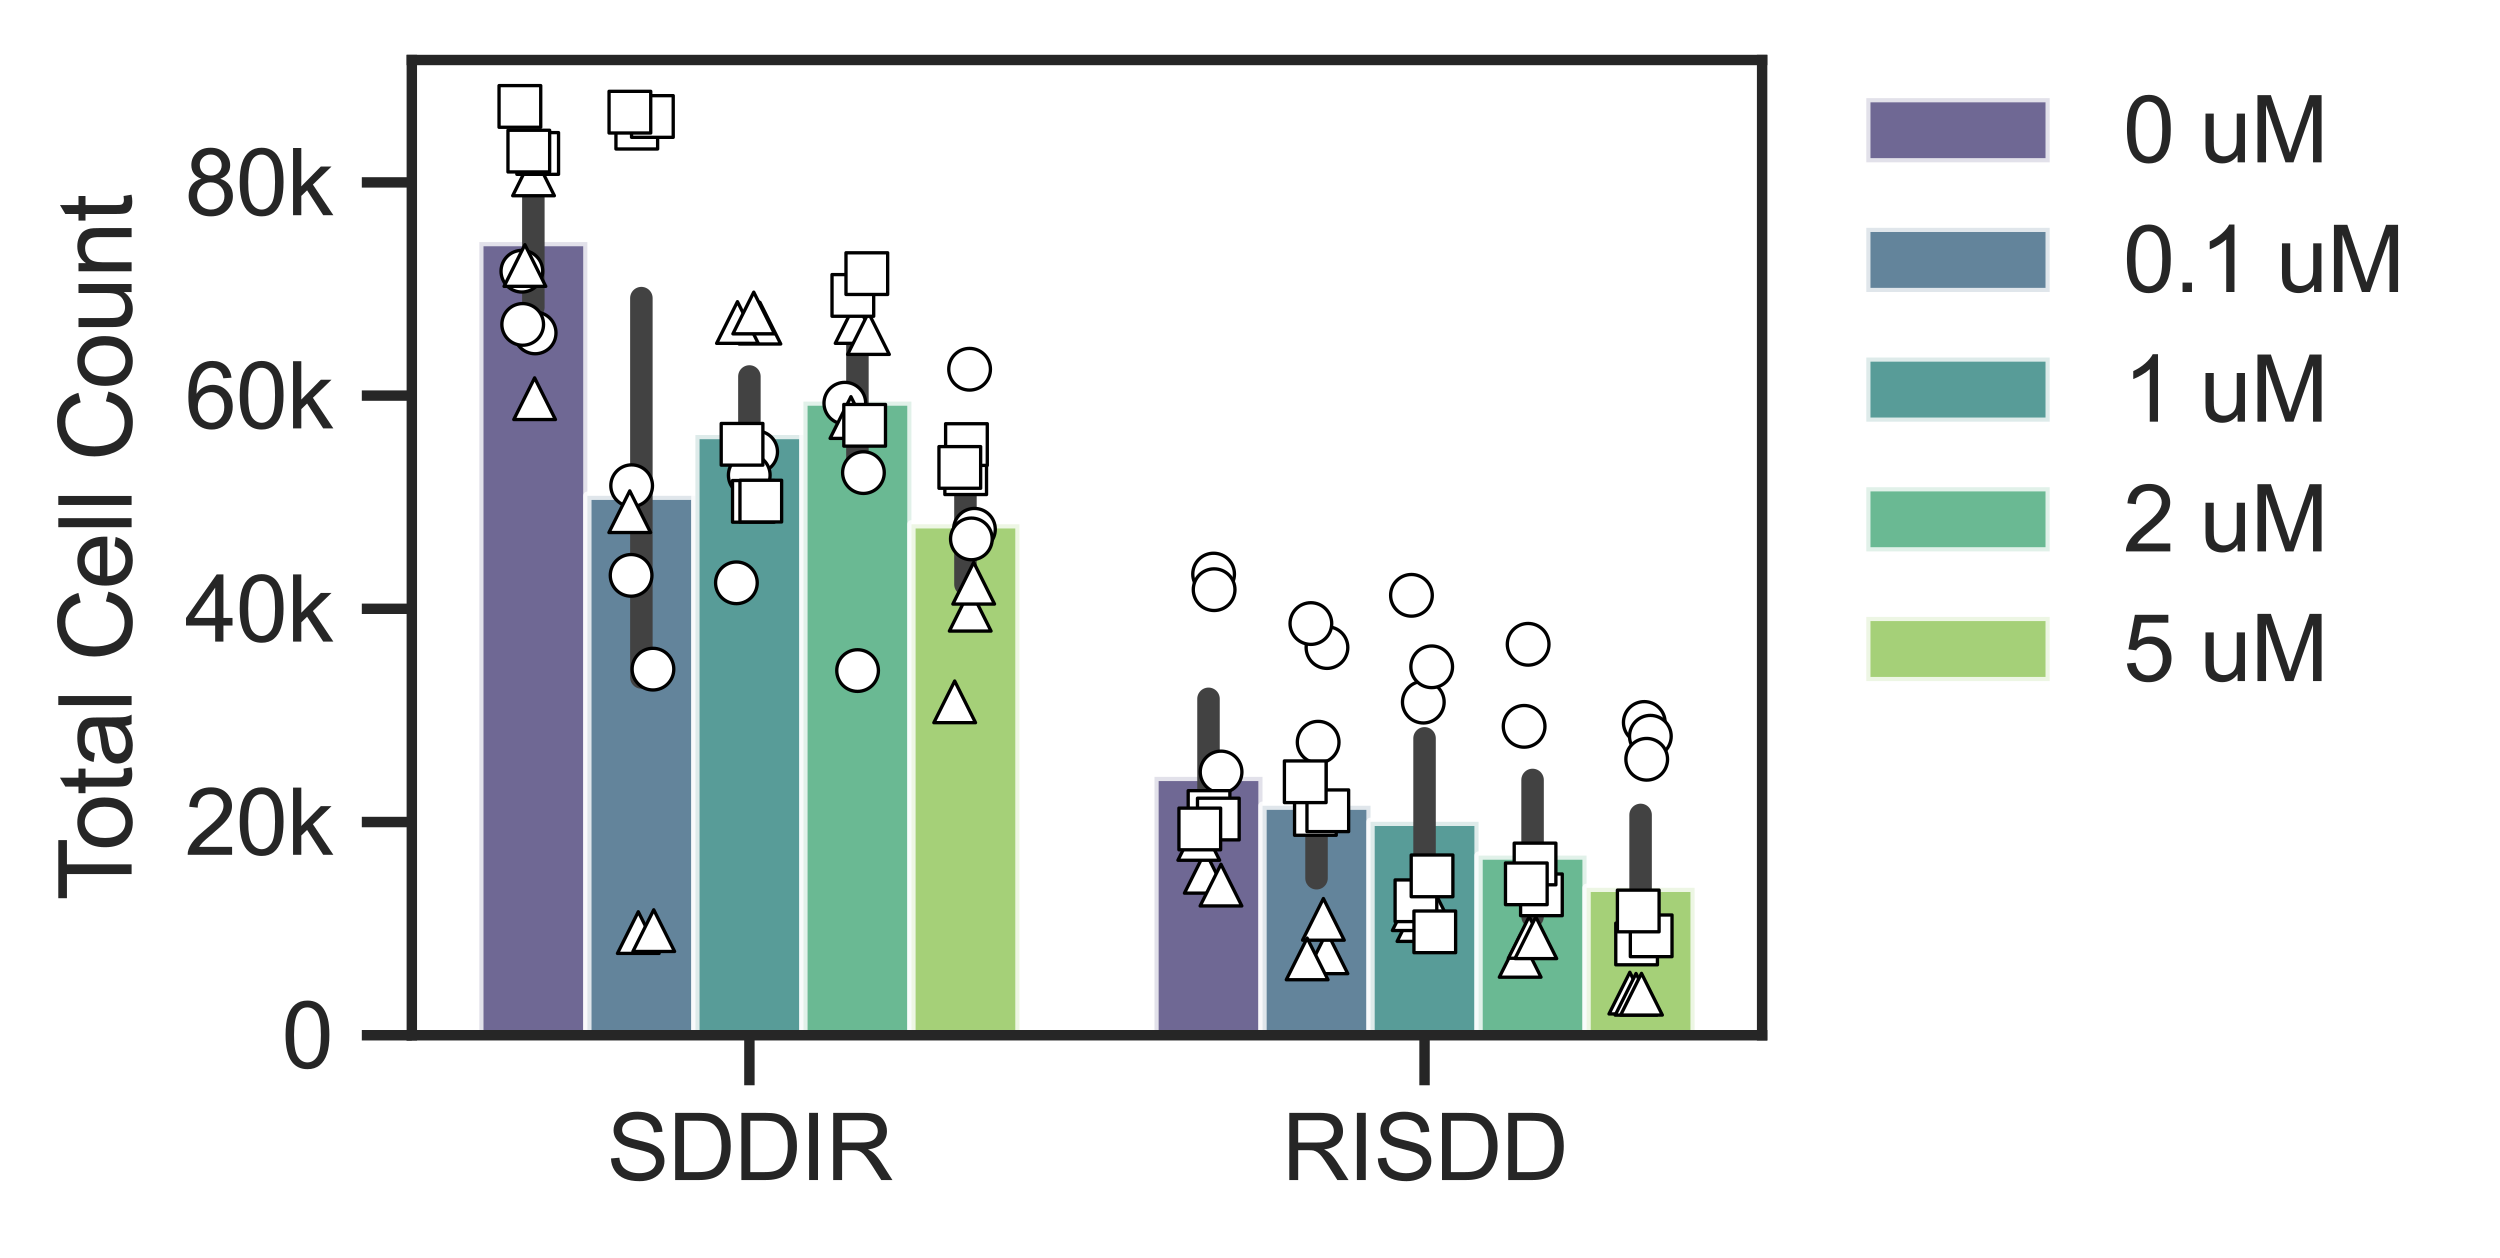 <?xml version="1.0" encoding="utf-8" standalone="no"?>
<!DOCTYPE svg PUBLIC "-//W3C//DTD SVG 1.1//EN"
  "http://www.w3.org/Graphics/SVG/1.1/DTD/svg11.dtd">
<svg xmlns:xlink="http://www.w3.org/1999/xlink" width="299.934pt" height="150.96pt" viewBox="0 0 299.934 150.96" xmlns="http://www.w3.org/2000/svg" version="1.1">
 <defs>
  <style type="text/css">*{stroke-linejoin: round; stroke-linecap: butt}</style>
 </defs>
 <g id="figure_1">
  <g id="patch_1">
   <path d="M 0 150.96 
L 299.934 150.96 
L 299.934 0 
L 0 0 
z
" style="fill: #ffffff"/>
  </g>
  <g id="axes_1">
   <g id="patch_2">
    <path d="M 49.408 124.2 
L 211.408 124.2 
L 211.408 7.2 
L 49.408 7.2 
z
" style="fill: #ffffff"/>
   </g>
   <g id="matplotlib.axis_1">
    <g id="xtick_1">
     <g id="line2d_1">
      <defs>
       <path id="m013e855077" d="M 0 0 
L 0 6 
" style="stroke: #262626; stroke-width: 1.25"/>
      </defs>
      <g>
       <use xlink:href="#m013e855077" x="89.908" y="124.2" style="fill: #262626; stroke: #262626; stroke-width: 1.25"/>
      </g>
     </g>
     <g id="text_1">
      <!-- SDDIR -->
      <g style="fill: #262626" transform="translate(72.796 141.574) scale(0.11 -0.11)">
       <defs>
        <path id="ArialMT-53" d="M 288 1472 
L 859 1522 
Q 900 1178 1048 958 
Q 1197 738 1509 602 
Q 1822 466 2213 466 
Q 2559 466 2825 569 
Q 3091 672 3220 851 
Q 3350 1031 3350 1244 
Q 3350 1459 3225 1620 
Q 3100 1781 2813 1891 
Q 2628 1963 1997 2114 
Q 1366 2266 1113 2400 
Q 784 2572 623 2826 
Q 463 3081 463 3397 
Q 463 3744 659 4045 
Q 856 4347 1234 4503 
Q 1613 4659 2075 4659 
Q 2584 4659 2973 4495 
Q 3363 4331 3572 4012 
Q 3781 3694 3797 3291 
L 3216 3247 
Q 3169 3681 2898 3903 
Q 2628 4125 2100 4125 
Q 1550 4125 1298 3923 
Q 1047 3722 1047 3438 
Q 1047 3191 1225 3031 
Q 1400 2872 2139 2705 
Q 2878 2538 3153 2413 
Q 3553 2228 3743 1945 
Q 3934 1663 3934 1294 
Q 3934 928 3725 604 
Q 3516 281 3123 101 
Q 2731 -78 2241 -78 
Q 1619 -78 1198 103 
Q 778 284 539 648 
Q 300 1013 288 1472 
z
" transform="scale(0.016)"/>
        <path id="ArialMT-44" d="M 494 0 
L 494 4581 
L 2072 4581 
Q 2606 4581 2888 4516 
Q 3281 4425 3559 4188 
Q 3922 3881 4101 3404 
Q 4281 2928 4281 2316 
Q 4281 1794 4159 1391 
Q 4038 988 3847 723 
Q 3656 459 3429 307 
Q 3203 156 2883 78 
Q 2563 0 2147 0 
L 494 0 
z
M 1100 541 
L 2078 541 
Q 2531 541 2789 625 
Q 3047 709 3200 863 
Q 3416 1078 3536 1442 
Q 3656 1806 3656 2325 
Q 3656 3044 3420 3430 
Q 3184 3816 2847 3947 
Q 2603 4041 2063 4041 
L 1100 4041 
L 1100 541 
z
" transform="scale(0.016)"/>
        <path id="ArialMT-49" d="M 597 0 
L 597 4581 
L 1203 4581 
L 1203 0 
L 597 0 
z
" transform="scale(0.016)"/>
        <path id="ArialMT-52" d="M 503 0 
L 503 4581 
L 2534 4581 
Q 3147 4581 3465 4457 
Q 3784 4334 3975 4021 
Q 4166 3709 4166 3331 
Q 4166 2844 3850 2509 
Q 3534 2175 2875 2084 
Q 3116 1969 3241 1856 
Q 3506 1613 3744 1247 
L 4541 0 
L 3778 0 
L 3172 953 
Q 2906 1366 2734 1584 
Q 2563 1803 2427 1890 
Q 2291 1978 2150 2013 
Q 2047 2034 1813 2034 
L 1109 2034 
L 1109 0 
L 503 0 
z
M 1109 2559 
L 2413 2559 
Q 2828 2559 3062 2645 
Q 3297 2731 3419 2920 
Q 3541 3109 3541 3331 
Q 3541 3656 3305 3865 
Q 3069 4075 2559 4075 
L 1109 4075 
L 1109 2559 
z
" transform="scale(0.016)"/>
       </defs>
       <use xlink:href="#ArialMT-53"/>
       <use xlink:href="#ArialMT-44" transform="translate(66.699 0)"/>
       <use xlink:href="#ArialMT-44" transform="translate(138.916 0)"/>
       <use xlink:href="#ArialMT-49" transform="translate(211.133 0)"/>
       <use xlink:href="#ArialMT-52" transform="translate(238.916 0)"/>
      </g>
     </g>
    </g>
    <g id="xtick_2">
     <g id="line2d_2">
      <g>
       <use xlink:href="#m013e855077" x="170.908" y="124.2" style="fill: #262626; stroke: #262626; stroke-width: 1.25"/>
      </g>
     </g>
     <g id="text_2">
      <!-- RISDD -->
      <g style="fill: #262626" transform="translate(153.796 141.574) scale(0.11 -0.11)">
       <use xlink:href="#ArialMT-52"/>
       <use xlink:href="#ArialMT-49" transform="translate(72.217 0)"/>
       <use xlink:href="#ArialMT-53" transform="translate(100 0)"/>
       <use xlink:href="#ArialMT-44" transform="translate(166.699 0)"/>
       <use xlink:href="#ArialMT-44" transform="translate(238.916 0)"/>
      </g>
     </g>
    </g>
   </g>
   <g id="matplotlib.axis_2">
    <g id="ytick_1">
     <g id="line2d_3">
      <defs>
       <path id="m947778af07" d="M 0 0 
L -6 0 
" style="stroke: #262626; stroke-width: 1.25"/>
      </defs>
      <g>
       <use xlink:href="#m947778af07" x="49.408" y="124.2" style="fill: #262626; stroke: #262626; stroke-width: 1.25"/>
      </g>
     </g>
     <g id="text_3">
      <!-- 0 -->
      <g style="fill: #262626" transform="translate(33.791 128.137) scale(0.11 -0.11)">
       <defs>
        <path id="ArialMT-30" d="M 266 2259 
Q 266 3072 433 3567 
Q 600 4063 929 4331 
Q 1259 4600 1759 4600 
Q 2128 4600 2406 4451 
Q 2684 4303 2865 4023 
Q 3047 3744 3150 3342 
Q 3253 2941 3253 2259 
Q 3253 1453 3087 958 
Q 2922 463 2592 192 
Q 2263 -78 1759 -78 
Q 1097 -78 719 397 
Q 266 969 266 2259 
z
M 844 2259 
Q 844 1131 1108 757 
Q 1372 384 1759 384 
Q 2147 384 2411 759 
Q 2675 1134 2675 2259 
Q 2675 3391 2411 3762 
Q 2147 4134 1753 4134 
Q 1366 4134 1134 3806 
Q 844 3388 844 2259 
z
" transform="scale(0.016)"/>
       </defs>
       <use xlink:href="#ArialMT-30"/>
      </g>
     </g>
    </g>
    <g id="ytick_2">
     <g id="line2d_4">
      <g>
       <use xlink:href="#m947778af07" x="49.408" y="98.621" style="fill: #262626; stroke: #262626; stroke-width: 1.25"/>
      </g>
     </g>
     <g id="text_4">
      <!-- 20k -->
      <g style="fill: #262626" transform="translate(22.174 102.557) scale(0.11 -0.11)">
       <defs>
        <path id="ArialMT-32" d="M 3222 541 
L 3222 0 
L 194 0 
Q 188 203 259 391 
Q 375 700 629 1000 
Q 884 1300 1366 1694 
Q 2113 2306 2375 2664 
Q 2638 3022 2638 3341 
Q 2638 3675 2398 3904 
Q 2159 4134 1775 4134 
Q 1369 4134 1125 3890 
Q 881 3647 878 3216 
L 300 3275 
Q 359 3922 746 4261 
Q 1134 4600 1788 4600 
Q 2447 4600 2831 4234 
Q 3216 3869 3216 3328 
Q 3216 3053 3103 2787 
Q 2991 2522 2730 2228 
Q 2469 1934 1863 1422 
Q 1356 997 1212 845 
Q 1069 694 975 541 
L 3222 541 
z
" transform="scale(0.016)"/>
        <path id="ArialMT-6b" d="M 425 0 
L 425 4581 
L 988 4581 
L 988 1969 
L 2319 3319 
L 3047 3319 
L 1778 2088 
L 3175 0 
L 2481 0 
L 1384 1697 
L 988 1316 
L 988 0 
L 425 0 
z
" transform="scale(0.016)"/>
       </defs>
       <use xlink:href="#ArialMT-32"/>
       <use xlink:href="#ArialMT-30" transform="translate(55.615 0)"/>
       <use xlink:href="#ArialMT-6b" transform="translate(111.23 0)"/>
      </g>
     </g>
    </g>
    <g id="ytick_3">
     <g id="line2d_5">
      <g>
       <use xlink:href="#m947778af07" x="49.408" y="73.041" style="fill: #262626; stroke: #262626; stroke-width: 1.25"/>
      </g>
     </g>
     <g id="text_5">
      <!-- 40k -->
      <g style="fill: #262626" transform="translate(22.174 76.978) scale(0.11 -0.11)">
       <defs>
        <path id="ArialMT-34" d="M 2069 0 
L 2069 1097 
L 81 1097 
L 81 1613 
L 2172 4581 
L 2631 4581 
L 2631 1613 
L 3250 1613 
L 3250 1097 
L 2631 1097 
L 2631 0 
L 2069 0 
z
M 2069 1613 
L 2069 3678 
L 634 1613 
L 2069 1613 
z
" transform="scale(0.016)"/>
       </defs>
       <use xlink:href="#ArialMT-34"/>
       <use xlink:href="#ArialMT-30" transform="translate(55.615 0)"/>
       <use xlink:href="#ArialMT-6b" transform="translate(111.23 0)"/>
      </g>
     </g>
    </g>
    <g id="ytick_4">
     <g id="line2d_6">
      <g>
       <use xlink:href="#m947778af07" x="49.408" y="47.462" style="fill: #262626; stroke: #262626; stroke-width: 1.25"/>
      </g>
     </g>
     <g id="text_6">
      <!-- 60k -->
      <g style="fill: #262626" transform="translate(22.174 51.399) scale(0.11 -0.11)">
       <defs>
        <path id="ArialMT-36" d="M 3184 3459 
L 2625 3416 
Q 2550 3747 2413 3897 
Q 2184 4138 1850 4138 
Q 1581 4138 1378 3988 
Q 1113 3794 959 3422 
Q 806 3050 800 2363 
Q 1003 2672 1297 2822 
Q 1591 2972 1913 2972 
Q 2475 2972 2870 2558 
Q 3266 2144 3266 1488 
Q 3266 1056 3080 686 
Q 2894 316 2569 119 
Q 2244 -78 1831 -78 
Q 1128 -78 684 439 
Q 241 956 241 2144 
Q 241 3472 731 4075 
Q 1159 4600 1884 4600 
Q 2425 4600 2770 4297 
Q 3116 3994 3184 3459 
z
M 888 1484 
Q 888 1194 1011 928 
Q 1134 663 1356 523 
Q 1578 384 1822 384 
Q 2178 384 2434 671 
Q 2691 959 2691 1453 
Q 2691 1928 2437 2201 
Q 2184 2475 1800 2475 
Q 1419 2475 1153 2201 
Q 888 1928 888 1484 
z
" transform="scale(0.016)"/>
       </defs>
       <use xlink:href="#ArialMT-36"/>
       <use xlink:href="#ArialMT-30" transform="translate(55.615 0)"/>
       <use xlink:href="#ArialMT-6b" transform="translate(111.23 0)"/>
      </g>
     </g>
    </g>
    <g id="ytick_5">
     <g id="line2d_7">
      <g>
       <use xlink:href="#m947778af07" x="49.408" y="21.883" style="fill: #262626; stroke: #262626; stroke-width: 1.25"/>
      </g>
     </g>
     <g id="text_7">
      <!-- 80k -->
      <g style="fill: #262626" transform="translate(22.174 25.82) scale(0.11 -0.11)">
       <defs>
        <path id="ArialMT-38" d="M 1131 2484 
Q 781 2613 612 2850 
Q 444 3088 444 3419 
Q 444 3919 803 4259 
Q 1163 4600 1759 4600 
Q 2359 4600 2725 4251 
Q 3091 3903 3091 3403 
Q 3091 3084 2923 2848 
Q 2756 2613 2416 2484 
Q 2838 2347 3058 2040 
Q 3278 1734 3278 1309 
Q 3278 722 2862 322 
Q 2447 -78 1769 -78 
Q 1091 -78 675 323 
Q 259 725 259 1325 
Q 259 1772 486 2073 
Q 713 2375 1131 2484 
z
M 1019 3438 
Q 1019 3113 1228 2906 
Q 1438 2700 1772 2700 
Q 2097 2700 2305 2904 
Q 2513 3109 2513 3406 
Q 2513 3716 2298 3927 
Q 2084 4138 1766 4138 
Q 1444 4138 1231 3931 
Q 1019 3725 1019 3438 
z
M 838 1322 
Q 838 1081 952 856 
Q 1066 631 1291 507 
Q 1516 384 1775 384 
Q 2178 384 2440 643 
Q 2703 903 2703 1303 
Q 2703 1709 2433 1975 
Q 2163 2241 1756 2241 
Q 1359 2241 1098 1978 
Q 838 1716 838 1322 
z
" transform="scale(0.016)"/>
       </defs>
       <use xlink:href="#ArialMT-38"/>
       <use xlink:href="#ArialMT-30" transform="translate(55.615 0)"/>
       <use xlink:href="#ArialMT-6b" transform="translate(111.23 0)"/>
      </g>
     </g>
    </g>
    <g id="text_8">
     <!-- Total Cell Count -->
     <g style="fill: #262626" transform="translate(15.789 108.05) rotate(-90) scale(0.12 -0.12)">
      <defs>
       <path id="ArialMT-54" d="M 1659 0 
L 1659 4041 
L 150 4041 
L 150 4581 
L 3781 4581 
L 3781 4041 
L 2266 4041 
L 2266 0 
L 1659 0 
z
" transform="scale(0.016)"/>
       <path id="ArialMT-6f" d="M 213 1659 
Q 213 2581 725 3025 
Q 1153 3394 1769 3394 
Q 2453 3394 2887 2945 
Q 3322 2497 3322 1706 
Q 3322 1066 3130 698 
Q 2938 331 2570 128 
Q 2203 -75 1769 -75 
Q 1072 -75 642 372 
Q 213 819 213 1659 
z
M 791 1659 
Q 791 1022 1069 705 
Q 1347 388 1769 388 
Q 2188 388 2466 706 
Q 2744 1025 2744 1678 
Q 2744 2294 2464 2611 
Q 2184 2928 1769 2928 
Q 1347 2928 1069 2612 
Q 791 2297 791 1659 
z
" transform="scale(0.016)"/>
       <path id="ArialMT-74" d="M 1650 503 
L 1731 6 
Q 1494 -44 1306 -44 
Q 1000 -44 831 53 
Q 663 150 594 308 
Q 525 466 525 972 
L 525 2881 
L 113 2881 
L 113 3319 
L 525 3319 
L 525 4141 
L 1084 4478 
L 1084 3319 
L 1650 3319 
L 1650 2881 
L 1084 2881 
L 1084 941 
Q 1084 700 1114 631 
Q 1144 563 1211 522 
Q 1278 481 1403 481 
Q 1497 481 1650 503 
z
" transform="scale(0.016)"/>
       <path id="ArialMT-61" d="M 2588 409 
Q 2275 144 1986 34 
Q 1697 -75 1366 -75 
Q 819 -75 525 192 
Q 231 459 231 875 
Q 231 1119 342 1320 
Q 453 1522 633 1644 
Q 813 1766 1038 1828 
Q 1203 1872 1538 1913 
Q 2219 1994 2541 2106 
Q 2544 2222 2544 2253 
Q 2544 2597 2384 2738 
Q 2169 2928 1744 2928 
Q 1347 2928 1158 2789 
Q 969 2650 878 2297 
L 328 2372 
Q 403 2725 575 2942 
Q 747 3159 1072 3276 
Q 1397 3394 1825 3394 
Q 2250 3394 2515 3294 
Q 2781 3194 2906 3042 
Q 3031 2891 3081 2659 
Q 3109 2516 3109 2141 
L 3109 1391 
Q 3109 606 3145 398 
Q 3181 191 3288 0 
L 2700 0 
Q 2613 175 2588 409 
z
M 2541 1666 
Q 2234 1541 1622 1453 
Q 1275 1403 1131 1340 
Q 988 1278 909 1158 
Q 831 1038 831 891 
Q 831 666 1001 516 
Q 1172 366 1500 366 
Q 1825 366 2078 508 
Q 2331 650 2450 897 
Q 2541 1088 2541 1459 
L 2541 1666 
z
" transform="scale(0.016)"/>
       <path id="ArialMT-6c" d="M 409 0 
L 409 4581 
L 972 4581 
L 972 0 
L 409 0 
z
" transform="scale(0.016)"/>
       <path id="ArialMT-20" transform="scale(0.016)"/>
       <path id="ArialMT-43" d="M 3763 1606 
L 4369 1453 
Q 4178 706 3683 314 
Q 3188 -78 2472 -78 
Q 1731 -78 1267 223 
Q 803 525 561 1097 
Q 319 1669 319 2325 
Q 319 3041 592 3573 
Q 866 4106 1370 4382 
Q 1875 4659 2481 4659 
Q 3169 4659 3637 4309 
Q 4106 3959 4291 3325 
L 3694 3184 
Q 3534 3684 3231 3912 
Q 2928 4141 2469 4141 
Q 1941 4141 1586 3887 
Q 1231 3634 1087 3207 
Q 944 2781 944 2328 
Q 944 1744 1114 1308 
Q 1284 872 1643 656 
Q 2003 441 2422 441 
Q 2931 441 3284 734 
Q 3638 1028 3763 1606 
z
" transform="scale(0.016)"/>
       <path id="ArialMT-65" d="M 2694 1069 
L 3275 997 
Q 3138 488 2766 206 
Q 2394 -75 1816 -75 
Q 1088 -75 661 373 
Q 234 822 234 1631 
Q 234 2469 665 2931 
Q 1097 3394 1784 3394 
Q 2450 3394 2872 2941 
Q 3294 2488 3294 1666 
Q 3294 1616 3291 1516 
L 816 1516 
Q 847 969 1125 678 
Q 1403 388 1819 388 
Q 2128 388 2347 550 
Q 2566 713 2694 1069 
z
M 847 1978 
L 2700 1978 
Q 2663 2397 2488 2606 
Q 2219 2931 1791 2931 
Q 1403 2931 1139 2672 
Q 875 2413 847 1978 
z
" transform="scale(0.016)"/>
       <path id="ArialMT-75" d="M 2597 0 
L 2597 488 
Q 2209 -75 1544 -75 
Q 1250 -75 995 37 
Q 741 150 617 320 
Q 494 491 444 738 
Q 409 903 409 1263 
L 409 3319 
L 972 3319 
L 972 1478 
Q 972 1038 1006 884 
Q 1059 663 1231 536 
Q 1403 409 1656 409 
Q 1909 409 2131 539 
Q 2353 669 2445 892 
Q 2538 1116 2538 1541 
L 2538 3319 
L 3100 3319 
L 3100 0 
L 2597 0 
z
" transform="scale(0.016)"/>
       <path id="ArialMT-6e" d="M 422 0 
L 422 3319 
L 928 3319 
L 928 2847 
Q 1294 3394 1984 3394 
Q 2284 3394 2536 3286 
Q 2788 3178 2913 3003 
Q 3038 2828 3088 2588 
Q 3119 2431 3119 2041 
L 3119 0 
L 2556 0 
L 2556 2019 
Q 2556 2363 2490 2533 
Q 2425 2703 2258 2804 
Q 2091 2906 1866 2906 
Q 1506 2906 1245 2678 
Q 984 2450 984 1813 
L 984 0 
L 422 0 
z
" transform="scale(0.016)"/>
      </defs>
      <use xlink:href="#ArialMT-54"/>
      <use xlink:href="#ArialMT-6f" transform="translate(49.959 0)"/>
      <use xlink:href="#ArialMT-74" transform="translate(105.574 0)"/>
      <use xlink:href="#ArialMT-61" transform="translate(133.357 0)"/>
      <use xlink:href="#ArialMT-6c" transform="translate(188.973 0)"/>
      <use xlink:href="#ArialMT-20" transform="translate(211.189 0)"/>
      <use xlink:href="#ArialMT-43" transform="translate(238.973 0)"/>
      <use xlink:href="#ArialMT-65" transform="translate(311.189 0)"/>
      <use xlink:href="#ArialMT-6c" transform="translate(366.805 0)"/>
      <use xlink:href="#ArialMT-6c" transform="translate(389.021 0)"/>
      <use xlink:href="#ArialMT-20" transform="translate(411.238 0)"/>
      <use xlink:href="#ArialMT-43" transform="translate(439.021 0)"/>
      <use xlink:href="#ArialMT-6f" transform="translate(511.238 0)"/>
      <use xlink:href="#ArialMT-75" transform="translate(566.854 0)"/>
      <use xlink:href="#ArialMT-6e" transform="translate(622.469 0)"/>
      <use xlink:href="#ArialMT-74" transform="translate(678.084 0)"/>
     </g>
    </g>
   </g>
   <g id="patch_3">
    <path d="M 57.508 124.2 
L 70.468 124.2 
L 70.468 29.043 
L 57.508 29.043 
z
" clip-path="url(#p25c52b0625)" style="fill: #4b4279; opacity: 0.8; stroke: #ffffff; stroke-linejoin: miter"/>
   </g>
   <g id="patch_4">
    <path d="M 138.508 124.2 
L 151.468 124.2 
L 151.468 93.207 
L 138.508 93.207 
z
" clip-path="url(#p25c52b0625)" style="fill: #4b4279; opacity: 0.8; stroke: #ffffff; stroke-linejoin: miter"/>
   </g>
   <g id="patch_5">
    <path d="M 70.468 124.2 
L 83.428 124.2 
L 83.428 59.48 
L 70.468 59.48 
z
" clip-path="url(#p25c52b0625)" style="fill: #3c6682; opacity: 0.8; stroke: #ffffff; stroke-linejoin: miter"/>
   </g>
   <g id="patch_6">
    <path d="M 151.468 124.2 
L 164.428 124.2 
L 164.428 96.664 
L 151.468 96.664 
z
" clip-path="url(#p25c52b0625)" style="fill: #3c6682; opacity: 0.8; stroke: #ffffff; stroke-linejoin: miter"/>
   </g>
   <g id="patch_7">
    <path d="M 83.428 124.2 
L 96.388 124.2 
L 96.388 52.191 
L 83.428 52.191 
z
" clip-path="url(#p25c52b0625)" style="fill: #2f837f; opacity: 0.8; stroke: #ffffff; stroke-linejoin: miter"/>
   </g>
   <g id="patch_8">
    <path d="M 164.428 124.2 
L 177.388 124.2 
L 177.388 98.598 
L 164.428 98.598 
z
" clip-path="url(#p25c52b0625)" style="fill: #2f837f; opacity: 0.8; stroke: #ffffff; stroke-linejoin: miter"/>
   </g>
   <g id="patch_9">
    <path d="M 96.388 124.2 
L 109.348 124.2 
L 109.348 48.18 
L 96.388 48.18 
z
" clip-path="url(#p25c52b0625)" style="fill: #45a778; opacity: 0.8; stroke: #ffffff; stroke-linejoin: miter"/>
   </g>
   <g id="patch_10">
    <path d="M 177.388 124.2 
L 190.348 124.2 
L 190.348 102.649 
L 177.388 102.649 
z
" clip-path="url(#p25c52b0625)" style="fill: #45a778; opacity: 0.8; stroke: #ffffff; stroke-linejoin: miter"/>
   </g>
   <g id="patch_11">
    <path d="M 109.348 124.2 
L 122.308 124.2 
L 122.308 62.899 
L 109.348 62.899 
z
" clip-path="url(#p25c52b0625)" style="fill: #8fc456; opacity: 0.8; stroke: #ffffff; stroke-linejoin: miter"/>
   </g>
   <g id="patch_12">
    <path d="M 190.348 124.2 
L 203.308 124.2 
L 203.308 106.514 
L 190.348 106.514 
z
" clip-path="url(#p25c52b0625)" style="fill: #8fc456; opacity: 0.8; stroke: #ffffff; stroke-linejoin: miter"/>
   </g>
   <g id="line2d_8">
    <path d="M 63.988 36.879 
L 63.988 21.89 
" clip-path="url(#p25c52b0625)" style="fill: none; stroke: #424242; stroke-width: 2.7; stroke-linecap: round"/>
   </g>
   <g id="line2d_9">
    <path d="M 144.988 101.161 
L 144.988 83.84 
" clip-path="url(#p25c52b0625)" style="fill: none; stroke: #424242; stroke-width: 2.7; stroke-linecap: round"/>
   </g>
   <g id="line2d_10">
    <path d="M 76.948 81.278 
L 76.948 35.766 
" clip-path="url(#p25c52b0625)" style="fill: none; stroke: #424242; stroke-width: 2.7; stroke-linecap: round"/>
   </g>
   <g id="line2d_11">
    <path d="M 157.948 105.366 
L 157.948 87.99 
" clip-path="url(#p25c52b0625)" style="fill: none; stroke: #424242; stroke-width: 2.7; stroke-linecap: round"/>
   </g>
   <g id="line2d_12">
    <path d="M 89.908 59.107 
L 89.908 45.167 
" clip-path="url(#p25c52b0625)" style="fill: none; stroke: #424242; stroke-width: 2.7; stroke-linecap: round"/>
   </g>
   <g id="line2d_13">
    <path d="M 170.908 106.733 
L 170.908 88.581 
" clip-path="url(#p25c52b0625)" style="fill: none; stroke: #424242; stroke-width: 2.7; stroke-linecap: round"/>
   </g>
   <g id="line2d_14">
    <path d="M 102.868 57.623 
L 102.868 40.589 
" clip-path="url(#p25c52b0625)" style="fill: none; stroke: #424242; stroke-width: 2.7; stroke-linecap: round"/>
   </g>
   <g id="line2d_15">
    <path d="M 183.868 109.975 
L 183.868 93.573 
" clip-path="url(#p25c52b0625)" style="fill: none; stroke: #424242; stroke-width: 2.7; stroke-linecap: round"/>
   </g>
   <g id="line2d_16">
    <path d="M 115.828 70.106 
L 115.828 55.459 
" clip-path="url(#p25c52b0625)" style="fill: none; stroke: #424242; stroke-width: 2.7; stroke-linecap: round"/>
   </g>
   <g id="line2d_17">
    <path d="M 196.828 114.2 
L 196.828 97.769 
" clip-path="url(#p25c52b0625)" style="fill: none; stroke: #424242; stroke-width: 2.7; stroke-linecap: round"/>
   </g>
   <g id="patch_13">
    <path d="M 49.408 124.2 
L 49.408 7.2 
" style="fill: none; stroke: #262626; stroke-width: 1.25; stroke-linejoin: miter; stroke-linecap: square"/>
   </g>
   <g id="patch_14">
    <path d="M 211.408 124.2 
L 211.408 7.2 
" style="fill: none; stroke: #262626; stroke-width: 1.25; stroke-linejoin: miter; stroke-linecap: square"/>
   </g>
   <g id="patch_15">
    <path d="M 49.408 124.2 
L 211.408 124.2 
" style="fill: none; stroke: #262626; stroke-width: 1.25; stroke-linejoin: miter; stroke-linecap: square"/>
   </g>
   <g id="patch_16">
    <path d="M 49.408 7.2 
L 211.408 7.2 
" style="fill: none; stroke: #262626; stroke-width: 1.25; stroke-linejoin: miter; stroke-linecap: square"/>
   </g>
   <g id="PathCollection_1">
    <defs>
     <path id="C0_0_b861426533" d="M 0 2.5 
C 0.663 2.5 1.299 2.237 1.768 1.768 
C 2.237 1.299 2.5 0.663 2.5 -0 
C 2.5 -0.663 2.237 -1.299 1.768 -1.768 
C 1.299 -2.237 0.663 -2.5 0 -2.5 
C -0.663 -2.5 -1.299 -2.237 -1.768 -1.768 
C -2.237 -1.299 -2.5 -0.663 -2.5 0 
C -2.5 0.663 -2.237 1.299 -1.768 1.768 
C -1.299 2.237 -0.663 2.5 0 2.5 
z
"/>
    </defs>
    <g clip-path="url(#p25c52b0625)">
     <use xlink:href="#C0_0_b861426533" x="62.611" y="32.538" style="fill: #ffffff; stroke: #000000; stroke-width: 0.4"/>
    </g>
    <g clip-path="url(#p25c52b0625)">
     <use xlink:href="#C0_0_b861426533" x="64.204" y="39.943" style="fill: #ffffff; stroke: #000000; stroke-width: 0.4"/>
    </g>
    <g clip-path="url(#p25c52b0625)">
     <use xlink:href="#C0_0_b861426533" x="62.71" y="38.921" style="fill: #ffffff; stroke: #000000; stroke-width: 0.4"/>
    </g>
   </g>
   <g id="PathCollection_2">
    <defs>
     <path id="C1_0_be852986f4" d="M 0 2.5 
C 0.663 2.5 1.299 2.237 1.768 1.768 
C 2.237 1.299 2.5 0.663 2.5 -0 
C 2.5 -0.663 2.237 -1.299 1.768 -1.768 
C 1.299 -2.237 0.663 -2.5 0 -2.5 
C -0.663 -2.5 -1.299 -2.237 -1.768 -1.768 
C -2.237 -1.299 -2.5 -0.663 -2.5 0 
C -2.5 0.663 -2.237 1.299 -1.768 1.768 
C -1.299 2.237 -0.663 2.5 0 2.5 
z
"/>
    </defs>
    <g clip-path="url(#p25c52b0625)">
     <use xlink:href="#C1_0_be852986f4" x="78.338" y="80.28" style="fill: #ffffff; stroke: #000000; stroke-width: 0.4"/>
    </g>
    <g clip-path="url(#p25c52b0625)">
     <use xlink:href="#C1_0_be852986f4" x="75.782" y="58.272" style="fill: #ffffff; stroke: #000000; stroke-width: 0.4"/>
    </g>
    <g clip-path="url(#p25c52b0625)">
     <use xlink:href="#C1_0_be852986f4" x="75.716" y="69.029" style="fill: #ffffff; stroke: #000000; stroke-width: 0.4"/>
    </g>
   </g>
   <g id="PathCollection_3">
    <defs>
     <path id="C2_0_1861e5ac93" d="M 0 2.5 
C 0.663 2.5 1.299 2.237 1.768 1.768 
C 2.237 1.299 2.5 0.663 2.5 -0 
C 2.5 -0.663 2.237 -1.299 1.768 -1.768 
C 1.299 -2.237 0.663 -2.5 0 -2.5 
C -0.663 -2.5 -1.299 -2.237 -1.768 -1.768 
C -2.237 -1.299 -2.5 -0.663 -2.5 0 
C -2.5 0.663 -2.237 1.299 -1.768 1.768 
C -1.299 2.237 -0.663 2.5 0 2.5 
z
"/>
    </defs>
    <g clip-path="url(#p25c52b0625)">
     <use xlink:href="#C2_0_1861e5ac93" x="90.779" y="54.205" style="fill: #ffffff; stroke: #000000; stroke-width: 0.4"/>
    </g>
    <g clip-path="url(#p25c52b0625)">
     <use xlink:href="#C2_0_1861e5ac93" x="88.349" y="69.923" style="fill: #ffffff; stroke: #000000; stroke-width: 0.4"/>
    </g>
    <g clip-path="url(#p25c52b0625)">
     <use xlink:href="#C2_0_1861e5ac93" x="89.891" y="57.008" style="fill: #ffffff; stroke: #000000; stroke-width: 0.4"/>
    </g>
   </g>
   <g id="PathCollection_4">
    <defs>
     <path id="C3_0_ec0f80cd4c" d="M 0 2.5 
C 0.663 2.5 1.299 2.237 1.768 1.768 
C 2.237 1.299 2.5 0.663 2.5 -0 
C 2.5 -0.663 2.237 -1.299 1.768 -1.768 
C 1.299 -2.237 0.663 -2.5 0 -2.5 
C -0.663 -2.5 -1.299 -2.237 -1.768 -1.768 
C -2.237 -1.299 -2.5 -0.663 -2.5 0 
C -2.5 0.663 -2.237 1.299 -1.768 1.768 
C -1.299 2.237 -0.663 2.5 0 2.5 
z
"/>
    </defs>
    <g clip-path="url(#p25c52b0625)">
     <use xlink:href="#C3_0_ec0f80cd4c" x="101.357" y="48.373" style="fill: #ffffff; stroke: #000000; stroke-width: 0.4"/>
    </g>
    <g clip-path="url(#p25c52b0625)">
     <use xlink:href="#C3_0_ec0f80cd4c" x="102.888" y="80.45" style="fill: #ffffff; stroke: #000000; stroke-width: 0.4"/>
    </g>
    <g clip-path="url(#p25c52b0625)">
     <use xlink:href="#C3_0_ec0f80cd4c" x="103.589" y="56.701" style="fill: #ffffff; stroke: #000000; stroke-width: 0.4"/>
    </g>
   </g>
   <g id="PathCollection_5">
    <defs>
     <path id="C4_0_bd9e79c526" d="M 0 2.5 
C 0.663 2.5 1.299 2.237 1.768 1.768 
C 2.237 1.299 2.5 0.663 2.5 -0 
C 2.5 -0.663 2.237 -1.299 1.768 -1.768 
C 1.299 -2.237 0.663 -2.5 0 -2.5 
C -0.663 -2.5 -1.299 -2.237 -1.768 -1.768 
C -2.237 -1.299 -2.5 -0.663 -2.5 0 
C -2.5 0.663 -2.237 1.299 -1.768 1.768 
C -1.299 2.237 -0.663 2.5 0 2.5 
z
"/>
    </defs>
    <g clip-path="url(#p25c52b0625)">
     <use xlink:href="#C4_0_bd9e79c526" x="116.326" y="44.3" style="fill: #ffffff; stroke: #000000; stroke-width: 0.4"/>
    </g>
    <g clip-path="url(#p25c52b0625)">
     <use xlink:href="#C4_0_bd9e79c526" x="116.908" y="63.5" style="fill: #ffffff; stroke: #000000; stroke-width: 0.4"/>
    </g>
    <g clip-path="url(#p25c52b0625)">
     <use xlink:href="#C4_0_bd9e79c526" x="116.539" y="64.655" style="fill: #ffffff; stroke: #000000; stroke-width: 0.4"/>
    </g>
   </g>
   <g id="PathCollection_6">
    <defs>
     <path id="C5_0_d6edb8a99a" d="M 0 2.5 
C 0.663 2.5 1.299 2.237 1.768 1.768 
C 2.237 1.299 2.5 0.663 2.5 -0 
C 2.5 -0.663 2.237 -1.299 1.768 -1.768 
C 1.299 -2.237 0.663 -2.5 0 -2.5 
C -0.663 -2.5 -1.299 -2.237 -1.768 -1.768 
C -2.237 -1.299 -2.5 -0.663 -2.5 0 
C -2.5 0.663 -2.237 1.299 -1.768 1.768 
C -1.299 2.237 -0.663 2.5 0 2.5 
z
"/>
    </defs>
    <g clip-path="url(#p25c52b0625)">
     <use xlink:href="#C5_0_d6edb8a99a" x="145.601" y="68.873" style="fill: #ffffff; stroke: #000000; stroke-width: 0.4"/>
    </g>
    <g clip-path="url(#p25c52b0625)">
     <use xlink:href="#C5_0_d6edb8a99a" x="146.498" y="92.617" style="fill: #ffffff; stroke: #000000; stroke-width: 0.4"/>
    </g>
    <g clip-path="url(#p25c52b0625)">
     <use xlink:href="#C5_0_d6edb8a99a" x="145.663" y="70.746" style="fill: #ffffff; stroke: #000000; stroke-width: 0.4"/>
    </g>
   </g>
   <g id="PathCollection_7">
    <defs>
     <path id="C6_0_814330aada" d="M 0 2.5 
C 0.663 2.5 1.299 2.237 1.768 1.768 
C 2.237 1.299 2.5 0.663 2.5 -0 
C 2.5 -0.663 2.237 -1.299 1.768 -1.768 
C 1.299 -2.237 0.663 -2.5 0 -2.5 
C -0.663 -2.5 -1.299 -2.237 -1.768 -1.768 
C -2.237 -1.299 -2.5 -0.663 -2.5 0 
C -2.5 0.663 -2.237 1.299 -1.768 1.768 
C -1.299 2.237 -0.663 2.5 0 2.5 
z
"/>
    </defs>
    <g clip-path="url(#p25c52b0625)">
     <use xlink:href="#C6_0_814330aada" x="159.202" y="77.69" style="fill: #ffffff; stroke: #000000; stroke-width: 0.4"/>
    </g>
    <g clip-path="url(#p25c52b0625)">
     <use xlink:href="#C6_0_814330aada" x="158.144" y="89.045" style="fill: #ffffff; stroke: #000000; stroke-width: 0.4"/>
    </g>
    <g clip-path="url(#p25c52b0625)">
     <use xlink:href="#C6_0_814330aada" x="157.27" y="74.811" style="fill: #ffffff; stroke: #000000; stroke-width: 0.4"/>
    </g>
   </g>
   <g id="PathCollection_8">
    <defs>
     <path id="C7_0_a228e6bb6a" d="M 0 2.5 
C 0.663 2.5 1.299 2.237 1.768 1.768 
C 2.237 1.299 2.5 0.663 2.5 -0 
C 2.5 -0.663 2.237 -1.299 1.768 -1.768 
C 1.299 -2.237 0.663 -2.5 0 -2.5 
C -0.663 -2.5 -1.299 -2.237 -1.768 -1.768 
C -2.237 -1.299 -2.5 -0.663 -2.5 0 
C -2.5 0.663 -2.237 1.299 -1.768 1.768 
C -1.299 2.237 -0.663 2.5 0 2.5 
z
"/>
    </defs>
    <g clip-path="url(#p25c52b0625)">
     <use xlink:href="#C7_0_a228e6bb6a" x="169.337" y="71.423" style="fill: #ffffff; stroke: #000000; stroke-width: 0.4"/>
    </g>
    <g clip-path="url(#p25c52b0625)">
     <use xlink:href="#C7_0_a228e6bb6a" x="170.759" y="84.239" style="fill: #ffffff; stroke: #000000; stroke-width: 0.4"/>
    </g>
    <g clip-path="url(#p25c52b0625)">
     <use xlink:href="#C7_0_a228e6bb6a" x="171.766" y="79.999" style="fill: #ffffff; stroke: #000000; stroke-width: 0.4"/>
    </g>
   </g>
   <g id="PathCollection_9">
    <defs>
     <path id="C8_0_0ae9b49f52" d="M 0 2.5 
C 0.663 2.5 1.299 2.237 1.768 1.768 
C 2.237 1.299 2.5 0.663 2.5 -0 
C 2.5 -0.663 2.237 -1.299 1.768 -1.768 
C 1.299 -2.237 0.663 -2.5 0 -2.5 
C -0.663 -2.5 -1.299 -2.237 -1.768 -1.768 
C -2.237 -1.299 -2.5 -0.663 -2.5 0 
C -2.5 0.663 -2.237 1.299 -1.768 1.768 
C -1.299 2.237 -0.663 2.5 0 2.5 
z
"/>
    </defs>
    <g clip-path="url(#p25c52b0625)">
     <use xlink:href="#C8_0_0ae9b49f52" x="183.337" y="77.299" style="fill: #ffffff; stroke: #000000; stroke-width: 0.4"/>
    </g>
    <g clip-path="url(#p25c52b0625)">
     <use xlink:href="#C8_0_0ae9b49f52" x="182.855" y="87.142" style="fill: #ffffff; stroke: #000000; stroke-width: 0.4"/>
    </g>
   </g>
   <g id="PathCollection_10">
    <defs>
     <path id="C9_0_4632030b80" d="M 0 2.5 
C 0.663 2.5 1.299 2.237 1.768 1.768 
C 2.237 1.299 2.5 0.663 2.5 -0 
C 2.5 -0.663 2.237 -1.299 1.768 -1.768 
C 1.299 -2.237 0.663 -2.5 0 -2.5 
C -0.663 -2.5 -1.299 -2.237 -1.768 -1.768 
C -2.237 -1.299 -2.5 -0.663 -2.5 0 
C -2.5 0.663 -2.237 1.299 -1.768 1.768 
C -1.299 2.237 -0.663 2.5 0 2.5 
z
"/>
    </defs>
    <g clip-path="url(#p25c52b0625)">
     <use xlink:href="#C9_0_4632030b80" x="197.271" y="86.675" style="fill: #ffffff; stroke: #000000; stroke-width: 0.4"/>
    </g>
    <g clip-path="url(#p25c52b0625)">
     <use xlink:href="#C9_0_4632030b80" x="198" y="88.329" style="fill: #ffffff; stroke: #000000; stroke-width: 0.4"/>
    </g>
    <g clip-path="url(#p25c52b0625)">
     <use xlink:href="#C9_0_4632030b80" x="197.562" y="91.093" style="fill: #ffffff; stroke: #000000; stroke-width: 0.4"/>
    </g>
   </g>
   <g id="PathCollection_11">
    <path d="M 64.14 45.334 
L 61.64 50.334 
L 66.64 50.334 
z
" clip-path="url(#p25c52b0625)" style="fill: #ffffff; stroke: #000000; stroke-width: 0.4"/>
    <path d="M 64.01 18.482 
L 61.51 23.482 
L 66.51 23.482 
z
" clip-path="url(#p25c52b0625)" style="fill: #ffffff; stroke: #000000; stroke-width: 0.4"/>
    <path d="M 62.975 29.356 
L 60.475 34.356 
L 65.475 34.356 
z
" clip-path="url(#p25c52b0625)" style="fill: #ffffff; stroke: #000000; stroke-width: 0.4"/>
   </g>
   <g id="PathCollection_12">
    <path d="M 76.578 109.386 
L 74.078 114.386 
L 79.078 114.386 
z
" clip-path="url(#p25c52b0625)" style="fill: #ffffff; stroke: #000000; stroke-width: 0.4"/>
    <path d="M 78.432 109.152 
L 75.932 114.152 
L 80.932 114.152 
z
" clip-path="url(#p25c52b0625)" style="fill: #ffffff; stroke: #000000; stroke-width: 0.4"/>
    <path d="M 75.555 58.893 
L 73.055 63.893 
L 78.055 63.893 
z
" clip-path="url(#p25c52b0625)" style="fill: #ffffff; stroke: #000000; stroke-width: 0.4"/>
   </g>
   <g id="PathCollection_13">
    <path d="M 91.169 36.268 
L 88.669 41.268 
L 93.669 41.268 
z
" clip-path="url(#p25c52b0625)" style="fill: #ffffff; stroke: #000000; stroke-width: 0.4"/>
    <path d="M 88.475 36.192 
L 85.975 41.192 
L 90.975 41.192 
z
" clip-path="url(#p25c52b0625)" style="fill: #ffffff; stroke: #000000; stroke-width: 0.4"/>
    <path d="M 90.43 35.051 
L 87.93 40.051 
L 92.93 40.051 
z
" clip-path="url(#p25c52b0625)" style="fill: #ffffff; stroke: #000000; stroke-width: 0.4"/>
   </g>
   <g id="PathCollection_14">
    <path d="M 102.712 36.191 
L 100.212 41.191 
L 105.212 41.191 
z
" clip-path="url(#p25c52b0625)" style="fill: #ffffff; stroke: #000000; stroke-width: 0.4"/>
    <path d="M 104.192 37.522 
L 101.692 42.522 
L 106.692 42.522 
z
" clip-path="url(#p25c52b0625)" style="fill: #ffffff; stroke: #000000; stroke-width: 0.4"/>
    <path d="M 102.09 47.593 
L 99.59 52.593 
L 104.59 52.593 
z
" clip-path="url(#p25c52b0625)" style="fill: #ffffff; stroke: #000000; stroke-width: 0.4"/>
   </g>
   <g id="PathCollection_15">
    <path d="M 114.536 81.704 
L 112.036 86.704 
L 117.036 86.704 
z
" clip-path="url(#p25c52b0625)" style="fill: #ffffff; stroke: #000000; stroke-width: 0.4"/>
    <path d="M 116.4 70.711 
L 113.9 75.711 
L 118.9 75.711 
z
" clip-path="url(#p25c52b0625)" style="fill: #ffffff; stroke: #000000; stroke-width: 0.4"/>
    <path d="M 116.817 67.471 
L 114.317 72.471 
L 119.317 72.471 
z
" clip-path="url(#p25c52b0625)" style="fill: #ffffff; stroke: #000000; stroke-width: 0.4"/>
   </g>
   <g id="PathCollection_16">
    <path d="M 144.601 102.156 
L 142.101 107.156 
L 147.101 107.156 
z
" clip-path="url(#p25c52b0625)" style="fill: #ffffff; stroke: #000000; stroke-width: 0.4"/>
    <path d="M 146.485 103.691 
L 143.985 108.691 
L 148.985 108.691 
z
" clip-path="url(#p25c52b0625)" style="fill: #ffffff; stroke: #000000; stroke-width: 0.4"/>
    <path d="M 143.821 98.207 
L 141.321 103.207 
L 146.321 103.207 
z
" clip-path="url(#p25c52b0625)" style="fill: #ffffff; stroke: #000000; stroke-width: 0.4"/>
   </g>
   <g id="PathCollection_17">
    <path d="M 159.198 111.812 
L 156.698 116.812 
L 161.698 116.812 
z
" clip-path="url(#p25c52b0625)" style="fill: #ffffff; stroke: #000000; stroke-width: 0.4"/>
    <path d="M 158.772 107.799 
L 156.272 112.799 
L 161.272 112.799 
z
" clip-path="url(#p25c52b0625)" style="fill: #ffffff; stroke: #000000; stroke-width: 0.4"/>
    <path d="M 156.822 112.544 
L 154.322 117.544 
L 159.322 117.544 
z
" clip-path="url(#p25c52b0625)" style="fill: #ffffff; stroke: #000000; stroke-width: 0.4"/>
   </g>
   <g id="PathCollection_18">
    <path d="M 170.118 107.941 
L 167.618 112.941 
L 172.618 112.941 
z
" clip-path="url(#p25c52b0625)" style="fill: #ffffff; stroke: #000000; stroke-width: 0.4"/>
    <path d="M 169.548 106.636 
L 167.048 111.636 
L 172.048 111.636 
z
" clip-path="url(#p25c52b0625)" style="fill: #ffffff; stroke: #000000; stroke-width: 0.4"/>
    <path d="M 170.971 104.695 
L 168.471 109.695 
L 173.471 109.695 
z
" clip-path="url(#p25c52b0625)" style="fill: #ffffff; stroke: #000000; stroke-width: 0.4"/>
   </g>
   <g id="PathCollection_19">
    <path d="M 182.38 112.237 
L 179.88 117.237 
L 184.88 117.237 
z
" clip-path="url(#p25c52b0625)" style="fill: #ffffff; stroke: #000000; stroke-width: 0.4"/>
    <path d="M 183.461 109.968 
L 180.961 114.968 
L 185.961 114.968 
z
" clip-path="url(#p25c52b0625)" style="fill: #ffffff; stroke: #000000; stroke-width: 0.4"/>
    <path d="M 184.258 110.004 
L 181.758 115.004 
L 186.758 115.004 
z
" clip-path="url(#p25c52b0625)" style="fill: #ffffff; stroke: #000000; stroke-width: 0.4"/>
   </g>
   <g id="PathCollection_20">
    <path d="M 195.538 116.646 
L 193.038 121.646 
L 198.038 121.646 
z
" clip-path="url(#p25c52b0625)" style="fill: #ffffff; stroke: #000000; stroke-width: 0.4"/>
    <path d="M 196.281 116.791 
L 193.781 121.791 
L 198.781 121.791 
z
" clip-path="url(#p25c52b0625)" style="fill: #ffffff; stroke: #000000; stroke-width: 0.4"/>
    <path d="M 196.936 116.779 
L 194.436 121.779 
L 199.436 121.779 
z
" clip-path="url(#p25c52b0625)" style="fill: #ffffff; stroke: #000000; stroke-width: 0.4"/>
   </g>
   <g id="PathCollection_21">
    <path d="M 59.873 15.271 
L 64.873 15.271 
L 64.873 10.271 
L 59.873 10.271 
z
" clip-path="url(#p25c52b0625)" style="fill: #ffffff; stroke: #000000; stroke-width: 0.4"/>
    <path d="M 62.011 20.912 
L 67.011 20.912 
L 67.011 15.912 
L 62.011 15.912 
z
" clip-path="url(#p25c52b0625)" style="fill: #ffffff; stroke: #000000; stroke-width: 0.4"/>
    <path d="M 60.943 20.63 
L 65.943 20.63 
L 65.943 15.63 
L 60.943 15.63 
z
" clip-path="url(#p25c52b0625)" style="fill: #ffffff; stroke: #000000; stroke-width: 0.4"/>
   </g>
   <g id="PathCollection_22">
    <path d="M 73.897 17.873 
L 78.897 17.873 
L 78.897 12.873 
L 73.897 12.873 
z
" clip-path="url(#p25c52b0625)" style="fill: #ffffff; stroke: #000000; stroke-width: 0.4"/>
    <path d="M 75.769 16.475 
L 80.769 16.475 
L 80.769 11.475 
L 75.769 11.475 
z
" clip-path="url(#p25c52b0625)" style="fill: #ffffff; stroke: #000000; stroke-width: 0.4"/>
    <path d="M 73.071 15.957 
L 78.071 15.957 
L 78.071 10.957 
L 73.071 10.957 
z
" clip-path="url(#p25c52b0625)" style="fill: #ffffff; stroke: #000000; stroke-width: 0.4"/>
   </g>
   <g id="PathCollection_23">
    <path d="M 86.526 55.804 
L 91.526 55.804 
L 91.526 50.804 
L 86.526 50.804 
z
" clip-path="url(#p25c52b0625)" style="fill: #ffffff; stroke: #000000; stroke-width: 0.4"/>
    <path d="M 87.884 62.648 
L 92.884 62.648 
L 92.884 57.648 
L 87.884 57.648 
z
" clip-path="url(#p25c52b0625)" style="fill: #ffffff; stroke: #000000; stroke-width: 0.4"/>
    <path d="M 88.775 62.621 
L 93.775 62.621 
L 93.775 57.621 
L 88.775 57.621 
z
" clip-path="url(#p25c52b0625)" style="fill: #ffffff; stroke: #000000; stroke-width: 0.4"/>
   </g>
   <g id="PathCollection_24">
    <path d="M 99.82 37.942 
L 104.82 37.942 
L 104.82 32.942 
L 99.82 32.942 
z
" clip-path="url(#p25c52b0625)" style="fill: #ffffff; stroke: #000000; stroke-width: 0.4"/>
    <path d="M 101.496 35.328 
L 106.496 35.328 
L 106.496 30.328 
L 101.496 30.328 
z
" clip-path="url(#p25c52b0625)" style="fill: #ffffff; stroke: #000000; stroke-width: 0.4"/>
    <path d="M 101.235 53.523 
L 106.235 53.523 
L 106.235 48.523 
L 101.235 48.523 
z
" clip-path="url(#p25c52b0625)" style="fill: #ffffff; stroke: #000000; stroke-width: 0.4"/>
   </g>
   <g id="PathCollection_25">
    <path d="M 113.357 59.334 
L 118.357 59.334 
L 118.357 54.334 
L 113.357 54.334 
z
" clip-path="url(#p25c52b0625)" style="fill: #ffffff; stroke: #000000; stroke-width: 0.4"/>
    <path d="M 113.448 55.834 
L 118.448 55.834 
L 118.448 50.834 
L 113.448 50.834 
z
" clip-path="url(#p25c52b0625)" style="fill: #ffffff; stroke: #000000; stroke-width: 0.4"/>
    <path d="M 112.651 58.581 
L 117.651 58.581 
L 117.651 53.581 
L 112.651 53.581 
z
" clip-path="url(#p25c52b0625)" style="fill: #ffffff; stroke: #000000; stroke-width: 0.4"/>
   </g>
   <g id="PathCollection_26">
    <path d="M 142.551 99.857 
L 147.551 99.857 
L 147.551 94.857 
L 142.551 94.857 
z
" clip-path="url(#p25c52b0625)" style="fill: #ffffff; stroke: #000000; stroke-width: 0.4"/>
    <path d="M 143.667 100.765 
L 148.667 100.765 
L 148.667 95.765 
L 143.667 95.765 
z
" clip-path="url(#p25c52b0625)" style="fill: #ffffff; stroke: #000000; stroke-width: 0.4"/>
    <path d="M 141.442 101.952 
L 146.442 101.952 
L 146.442 96.952 
L 141.442 96.952 
z
" clip-path="url(#p25c52b0625)" style="fill: #ffffff; stroke: #000000; stroke-width: 0.4"/>
   </g>
   <g id="PathCollection_27">
    <path d="M 155.313 100.213 
L 160.313 100.213 
L 160.313 95.213 
L 155.313 95.213 
z
" clip-path="url(#p25c52b0625)" style="fill: #ffffff; stroke: #000000; stroke-width: 0.4"/>
    <path d="M 156.801 99.77 
L 161.801 99.77 
L 161.801 94.77 
L 156.801 94.77 
z
" clip-path="url(#p25c52b0625)" style="fill: #ffffff; stroke: #000000; stroke-width: 0.4"/>
    <path d="M 154.095 96.29 
L 159.095 96.29 
L 159.095 91.29 
L 154.095 91.29 
z
" clip-path="url(#p25c52b0625)" style="fill: #ffffff; stroke: #000000; stroke-width: 0.4"/>
   </g>
   <g id="PathCollection_28">
    <path d="M 167.375 110.57 
L 172.375 110.57 
L 172.375 105.57 
L 167.375 105.57 
z
" clip-path="url(#p25c52b0625)" style="fill: #ffffff; stroke: #000000; stroke-width: 0.4"/>
    <path d="M 169.636 114.297 
L 174.636 114.297 
L 174.636 109.297 
L 169.636 109.297 
z
" clip-path="url(#p25c52b0625)" style="fill: #ffffff; stroke: #000000; stroke-width: 0.4"/>
    <path d="M 169.308 107.581 
L 174.308 107.581 
L 174.308 102.581 
L 169.308 102.581 
z
" clip-path="url(#p25c52b0625)" style="fill: #ffffff; stroke: #000000; stroke-width: 0.4"/>
   </g>
   <g id="PathCollection_29">
    <path d="M 182.43 109.855 
L 187.43 109.855 
L 187.43 104.855 
L 182.43 104.855 
z
" clip-path="url(#p25c52b0625)" style="fill: #ffffff; stroke: #000000; stroke-width: 0.4"/>
    <path d="M 181.665 106.156 
L 186.665 106.156 
L 186.665 101.156 
L 181.665 101.156 
z
" clip-path="url(#p25c52b0625)" style="fill: #ffffff; stroke: #000000; stroke-width: 0.4"/>
    <path d="M 180.618 108.534 
L 185.618 108.534 
L 185.618 103.534 
L 180.618 103.534 
z
" clip-path="url(#p25c52b0625)" style="fill: #ffffff; stroke: #000000; stroke-width: 0.4"/>
   </g>
   <g id="PathCollection_30">
    <path d="M 193.849 115.752 
L 198.849 115.752 
L 198.849 110.752 
L 193.849 110.752 
z
" clip-path="url(#p25c52b0625)" style="fill: #ffffff; stroke: #000000; stroke-width: 0.4"/>
    <path d="M 195.598 114.774 
L 200.598 114.774 
L 200.598 109.774 
L 195.598 109.774 
z
" clip-path="url(#p25c52b0625)" style="fill: #ffffff; stroke: #000000; stroke-width: 0.4"/>
    <path d="M 194.047 111.79 
L 199.047 111.79 
L 199.047 106.79 
L 194.047 106.79 
z
" clip-path="url(#p25c52b0625)" style="fill: #ffffff; stroke: #000000; stroke-width: 0.4"/>
   </g>
   <g id="legend_1">
    <g id="patch_17">
     <path d="M 223.908 19.474 
L 245.908 19.474 
L 245.908 11.774 
L 223.908 11.774 
z
" style="fill: #4b4279; opacity: 0.8; stroke: #ffffff; stroke-linejoin: miter"/>
    </g>
    <g id="text_9">
     <!-- 0 uM -->
     <g style="fill: #262626" transform="translate(254.708 19.474) scale(0.11 -0.11)">
      <defs>
       <path id="ArialMT-4d" d="M 475 0 
L 475 4581 
L 1388 4581 
L 2472 1338 
Q 2622 884 2691 659 
Q 2769 909 2934 1394 
L 4031 4581 
L 4847 4581 
L 4847 0 
L 4263 0 
L 4263 3834 
L 2931 0 
L 2384 0 
L 1059 3900 
L 1059 0 
L 475 0 
z
" transform="scale(0.016)"/>
      </defs>
      <use xlink:href="#ArialMT-30"/>
      <use xlink:href="#ArialMT-20" transform="translate(55.615 0)"/>
      <use xlink:href="#ArialMT-75" transform="translate(83.398 0)"/>
      <use xlink:href="#ArialMT-4d" transform="translate(139.014 0)"/>
     </g>
    </g>
    <g id="patch_18">
     <path d="M 223.908 35.033 
L 245.908 35.033 
L 245.908 27.333 
L 223.908 27.333 
z
" style="fill: #3c6682; opacity: 0.8; stroke: #ffffff; stroke-linejoin: miter"/>
    </g>
    <g id="text_10">
     <!-- 0.1 uM -->
     <g style="fill: #262626" transform="translate(254.708 35.033) scale(0.11 -0.11)">
      <defs>
       <path id="ArialMT-2e" d="M 581 0 
L 581 641 
L 1222 641 
L 1222 0 
L 581 0 
z
" transform="scale(0.016)"/>
       <path id="ArialMT-31" d="M 2384 0 
L 1822 0 
L 1822 3584 
Q 1619 3391 1289 3197 
Q 959 3003 697 2906 
L 697 3450 
Q 1169 3672 1522 3987 
Q 1875 4303 2022 4600 
L 2384 4600 
L 2384 0 
z
" transform="scale(0.016)"/>
      </defs>
      <use xlink:href="#ArialMT-30"/>
      <use xlink:href="#ArialMT-2e" transform="translate(55.615 0)"/>
      <use xlink:href="#ArialMT-31" transform="translate(83.398 0)"/>
      <use xlink:href="#ArialMT-20" transform="translate(139.014 0)"/>
      <use xlink:href="#ArialMT-75" transform="translate(166.797 0)"/>
      <use xlink:href="#ArialMT-4d" transform="translate(222.412 0)"/>
     </g>
    </g>
    <g id="patch_19">
     <path d="M 223.908 50.593 
L 245.908 50.593 
L 245.908 42.893 
L 223.908 42.893 
z
" style="fill: #2f837f; opacity: 0.8; stroke: #ffffff; stroke-linejoin: miter"/>
    </g>
    <g id="text_11">
     <!-- 1 uM -->
     <g style="fill: #262626" transform="translate(254.708 50.593) scale(0.11 -0.11)">
      <use xlink:href="#ArialMT-31"/>
      <use xlink:href="#ArialMT-20" transform="translate(55.615 0)"/>
      <use xlink:href="#ArialMT-75" transform="translate(83.398 0)"/>
      <use xlink:href="#ArialMT-4d" transform="translate(139.014 0)"/>
     </g>
    </g>
    <g id="patch_20">
     <path d="M 223.908 66.153 
L 245.908 66.153 
L 245.908 58.453 
L 223.908 58.453 
z
" style="fill: #45a778; opacity: 0.8; stroke: #ffffff; stroke-linejoin: miter"/>
    </g>
    <g id="text_12">
     <!-- 2 uM -->
     <g style="fill: #262626" transform="translate(254.708 66.153) scale(0.11 -0.11)">
      <use xlink:href="#ArialMT-32"/>
      <use xlink:href="#ArialMT-20" transform="translate(55.615 0)"/>
      <use xlink:href="#ArialMT-75" transform="translate(83.398 0)"/>
      <use xlink:href="#ArialMT-4d" transform="translate(139.014 0)"/>
     </g>
    </g>
    <g id="patch_21">
     <path d="M 223.908 81.713 
L 245.908 81.713 
L 245.908 74.013 
L 223.908 74.013 
z
" style="fill: #8fc456; opacity: 0.8; stroke: #ffffff; stroke-linejoin: miter"/>
    </g>
    <g id="text_13">
     <!-- 5 uM -->
     <g style="fill: #262626" transform="translate(254.708 81.713) scale(0.11 -0.11)">
      <defs>
       <path id="ArialMT-35" d="M 266 1200 
L 856 1250 
Q 922 819 1161 601 
Q 1400 384 1738 384 
Q 2144 384 2425 690 
Q 2706 997 2706 1503 
Q 2706 1984 2436 2262 
Q 2166 2541 1728 2541 
Q 1456 2541 1237 2417 
Q 1019 2294 894 2097 
L 366 2166 
L 809 4519 
L 3088 4519 
L 3088 3981 
L 1259 3981 
L 1013 2750 
Q 1425 3038 1878 3038 
Q 2478 3038 2890 2622 
Q 3303 2206 3303 1553 
Q 3303 931 2941 478 
Q 2500 -78 1738 -78 
Q 1113 -78 717 272 
Q 322 622 266 1200 
z
" transform="scale(0.016)"/>
      </defs>
      <use xlink:href="#ArialMT-35"/>
      <use xlink:href="#ArialMT-20" transform="translate(55.615 0)"/>
      <use xlink:href="#ArialMT-75" transform="translate(83.398 0)"/>
      <use xlink:href="#ArialMT-4d" transform="translate(139.014 0)"/>
     </g>
    </g>
   </g>
  </g>
 </g>
 <defs>
  <clipPath id="p25c52b0625">
   <rect x="49.408" y="7.2" width="162" height="117"/>
  </clipPath>
 </defs>
</svg>
